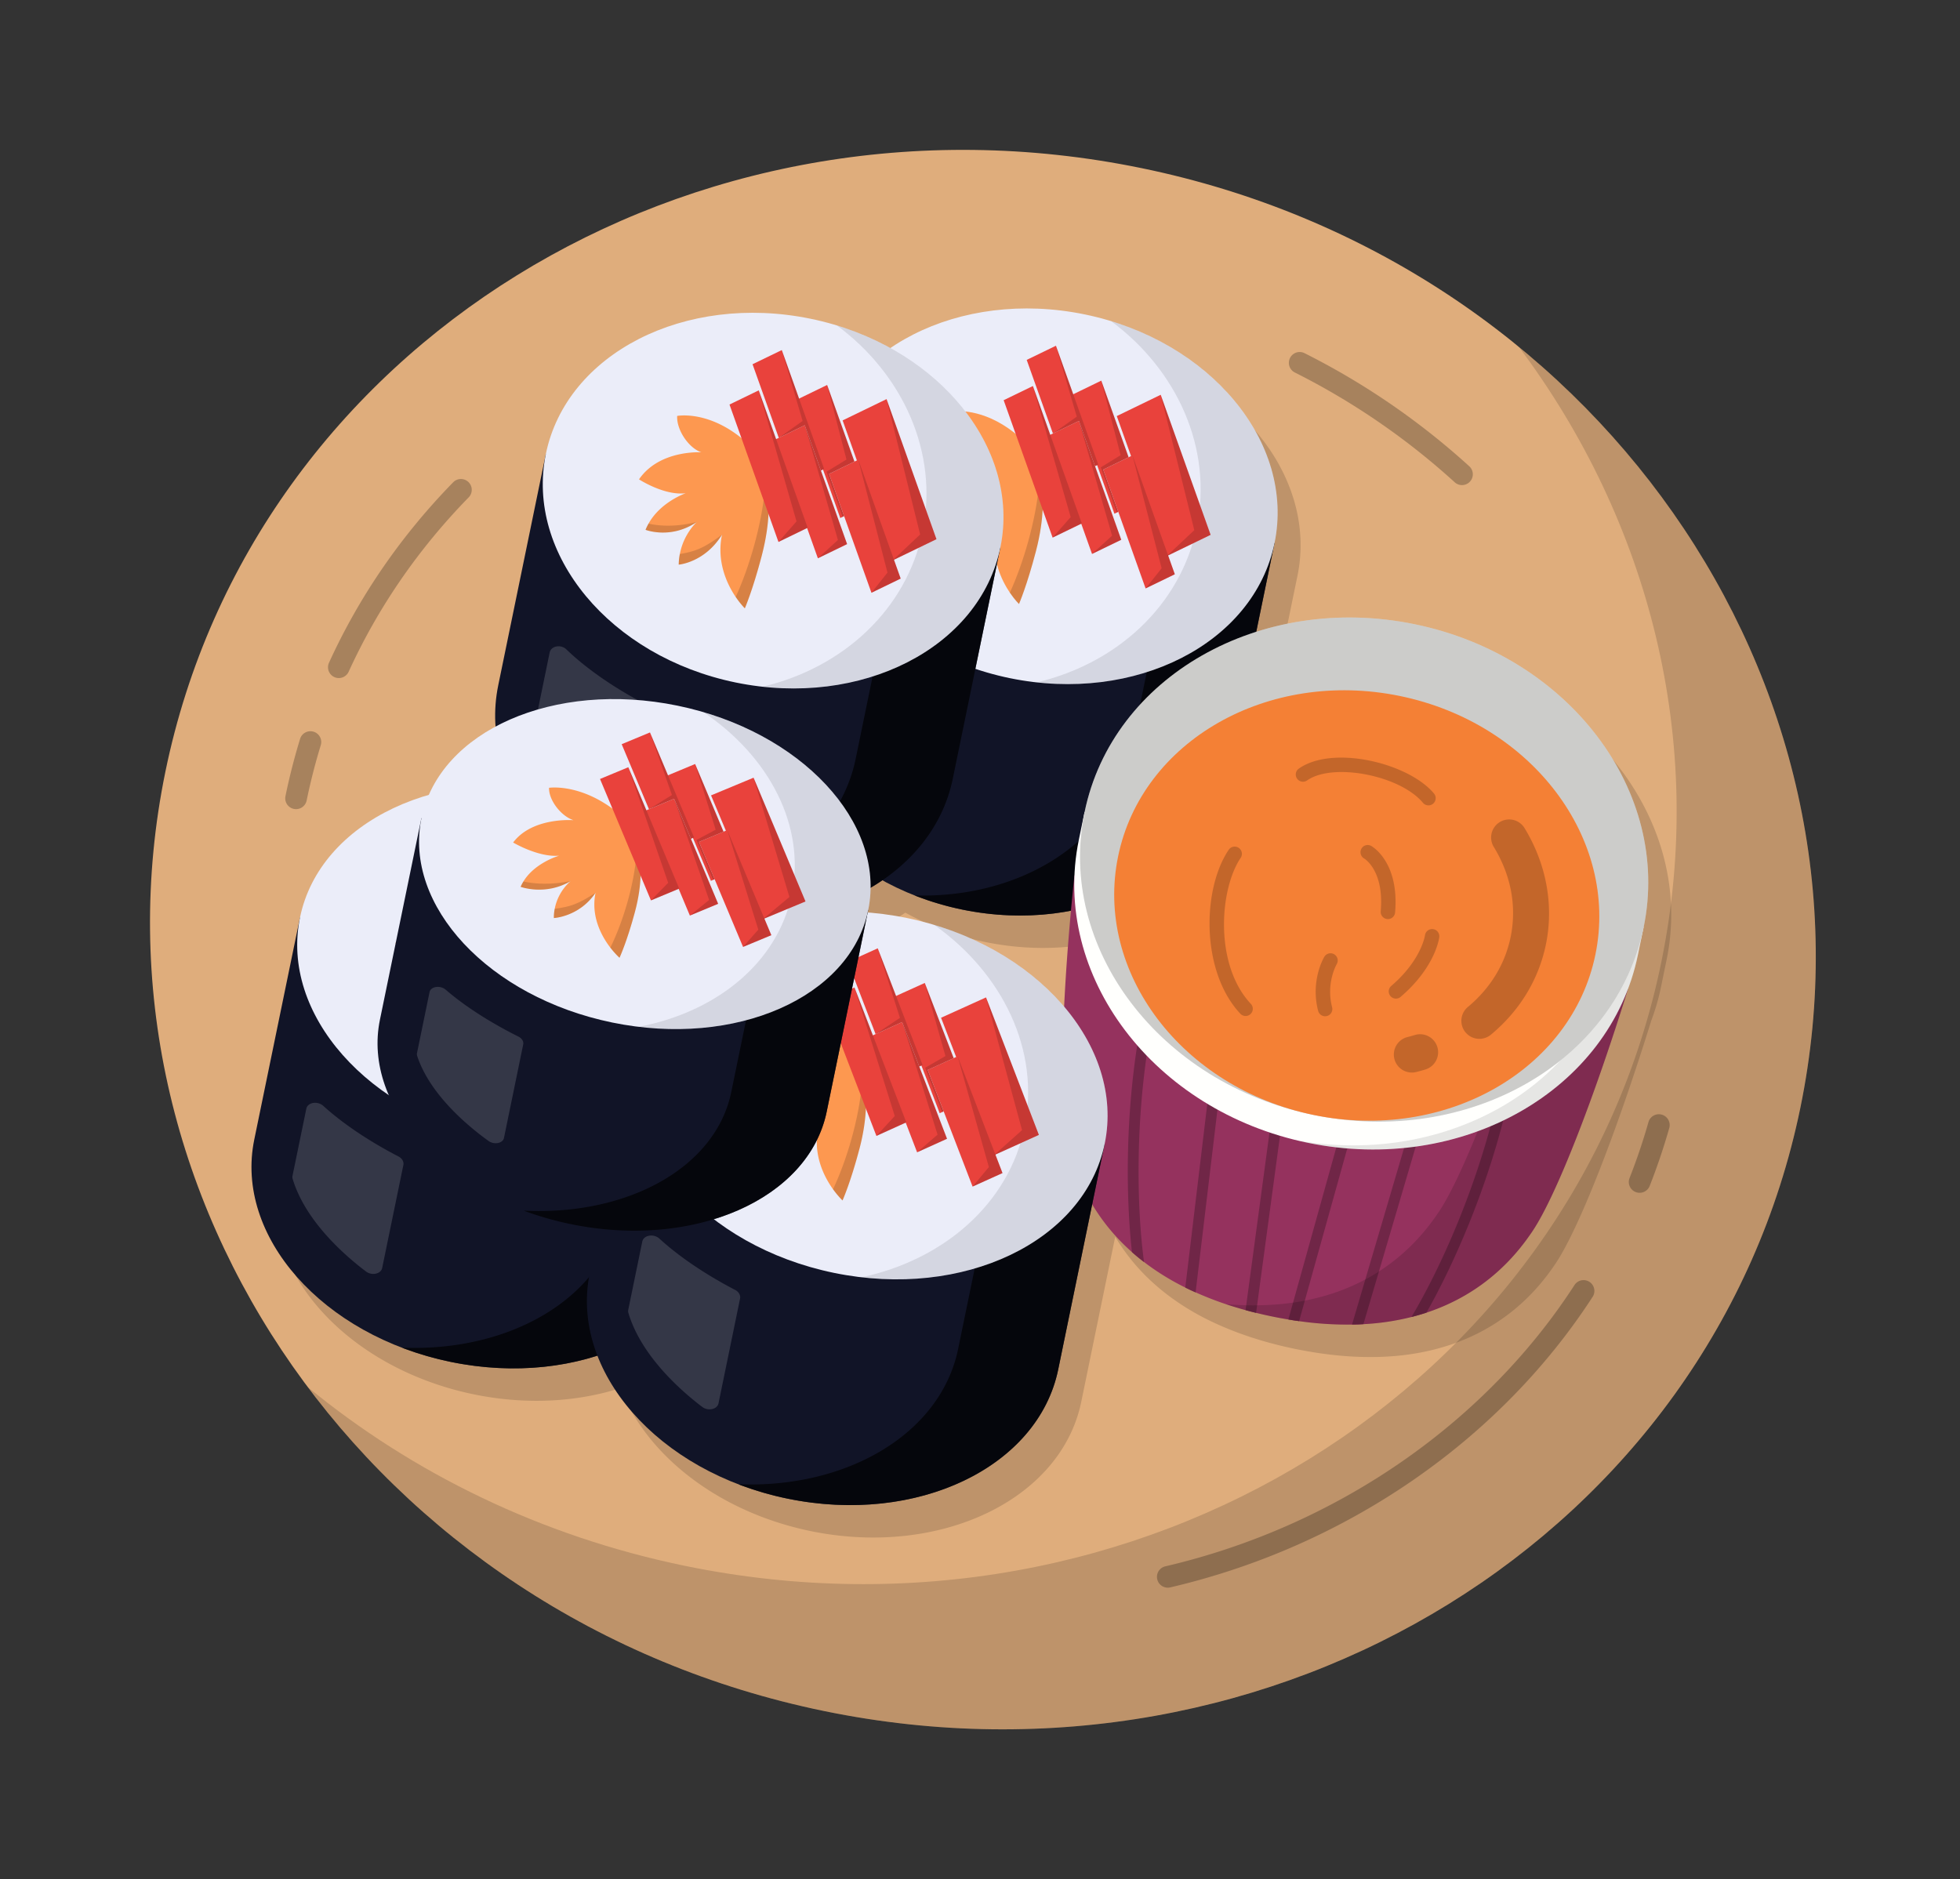 <svg width="146" height="140" fill="none" xmlns="http://www.w3.org/2000/svg"><rect width="100%" height="100%" fill="#333333" stroke="none"/><path d="M134.109 82.527c6.529-31.742-15.44-63.082-49.07-70-33.63-6.918-66.186 13.205-72.716 44.947-6.53 31.741 15.44 63.081 49.07 69.999 33.63 6.919 66.186-13.205 72.716-44.946Z" fill="#DFAD7C"/><path opacity=".15" d="M134.107 82.523c-6.53 31.743-39.085 51.865-72.714 44.948-16.116-3.315-29.554-12.24-38.462-24.128 7.812 6.407 17.362 11.105 28.1 13.314 33.628 6.917 66.185-13.208 72.714-44.948 3.399-16.526-.928-32.945-10.605-45.864 16.653 13.658 25.41 35.075 20.967 56.678Z" fill="#000"/><path opacity=".15" d="M124.149 71.482c2.077-10.097-5.563-20.2-17.063-22.565-4.126-.848-8.185-.581-11.794.57l1.361-6.617c.048-.233.087-.466.12-.699l.003-.026c.03-.218.054-.436.071-.653.004-.047.005-.094.008-.14.012-.18.021-.36.024-.538v-.189c0-.163-.001-.325-.008-.488l-.012-.213c-.01-.154-.02-.307-.036-.46l-.026-.227a11.671 11.671 0 0 0-.353-1.77c-.022-.079-.043-.158-.067-.236a12.86 12.86 0 0 0-.135-.421c-.026-.077-.051-.154-.079-.23a13.373 13.373 0 0 0-.162-.425c-.03-.072-.057-.145-.087-.216a13.327 13.327 0 0 0-.196-.44l-.088-.192c-.08-.166-.166-.33-.253-.495l-.064-.124a14.629 14.629 0 0 0-.74-1.212l-.12-.168a15.823 15.823 0 0 0-.295-.413l-.165-.211a15.561 15.561 0 0 0-.28-.355l-.194-.227a16.383 16.383 0 0 0-.281-.324c-.07-.078-.143-.155-.215-.232a16.836 16.836 0 0 0-1.973-1.808l-.27-.21c-.114-.086-.23-.17-.346-.254-.092-.067-.184-.134-.279-.2-.12-.083-.243-.165-.366-.246-.094-.062-.187-.125-.282-.185-.13-.083-.264-.163-.397-.244-.092-.055-.182-.112-.275-.166-.15-.087-.303-.17-.456-.254-.08-.044-.159-.09-.24-.132a20.322 20.322 0 0 0-.711-.36c-.054-.025-.109-.048-.162-.073-.19-.09-.382-.178-.577-.262-.098-.043-.198-.082-.297-.123-.153-.063-.306-.127-.461-.187-.112-.043-.227-.083-.34-.125-.146-.053-.291-.107-.439-.157-.12-.041-.242-.08-.363-.119-.104-.033-.205-.069-.31-.1l.009.006a21.69 21.69 0 0 0-1.977-.508c-5.448-1.12-10.716-.054-14.471 2.509l-.083-.046c-.08-.044-.158-.09-.24-.132a20.41 20.41 0 0 0-.711-.36c-.053-.025-.109-.048-.162-.073-.19-.09-.382-.178-.576-.262-.098-.043-.199-.082-.298-.123-.153-.063-.305-.127-.46-.187-.113-.043-.227-.083-.34-.125-.146-.053-.292-.107-.44-.157-.12-.041-.241-.08-.363-.119-.103-.033-.205-.069-.31-.1l.009.006c-.643-.197-1.3-.37-1.977-.508-9.349-1.923-18.175 2.584-19.715 10.068l-3.546 17.24a11.237 11.237 0 0 0-.197 3.074c-2.292 1.231-4.048 2.97-4.975 5.09-4.958 1.43-8.69 4.725-9.597 9.138l-3.403 16.544c-1.281 6.228 3.48 12.63 11.005 15.503h-.004l.04.014c.25.095.503.186.76.273l.094.033c.281.094.566.183.854.268l.029.009c.605.176 1.224.332 1.857.462 3.9.802 7.696.573 10.926-.466 1.572 4.057 5.405 7.629 10.499 9.582h-.004l.04.014c.252.096.507.188.765.275l.096.034c.284.096.571.186.862.272l.027.008c.61.178 1.234.335 1.873.467 5.721 1.177 11.229.135 15.074-2.434 2.631-1.758 4.484-4.23 5.094-7.196l2.529-12.295a14.963 14.963 0 0 0 2.962 3.558c.283.25.58.498.898.739.884.677 1.9 1.32 3.075 1.901a23.922 23.922 0 0 0 3.04 1.24h-.015l.237.074a27.679 27.679 0 0 0 1.116.337c.038.01.073.022.112.032a31.185 31.185 0 0 0 3.188.697c.27.047.535.088.8.123 1.417.199 2.728.276 3.942.255.288-.001.569-.012.847-.029.328-.017.648-.042.961-.074a18.172 18.172 0 0 0 2.618-.459 18.26 18.26 0 0 0 1.117-.325c4.495-1.485 6.82-4.458 7.904-6.075 1.776-2.65 4.585-9.908 7.107-18.026h-.004c.311-.82.564-1.67.745-2.55l.427-2.075Zm-43.286 5.793c-.066-.076-.134-.15-.201-.225a17.134 17.134 0 0 0-.293-.32c-.073-.077-.148-.153-.223-.229a17.455 17.455 0 0 0-2.05-1.79 19.123 19.123 0 0 0-.639-.46c-.095-.067-.19-.133-.287-.198a18.776 18.776 0 0 0-.38-.245 14.471 14.471 0 0 0-.701-.425c-.096-.056-.19-.113-.287-.167-.155-.087-.313-.17-.47-.253-.084-.044-.165-.09-.25-.132a22.168 22.168 0 0 0-.735-.36l-.173-.076a24.41 24.41 0 0 0-.59-.26c-.102-.042-.207-.082-.31-.123a24.488 24.488 0 0 0-.473-.188c-.117-.043-.235-.084-.353-.126a23.98 23.98 0 0 0-.45-.158c-.126-.042-.252-.08-.378-.12-.106-.034-.21-.07-.318-.102a.764.764 0 0 0 .009.006 23.56 23.56 0 0 0-2.039-.518 23.508 23.508 0 0 0-2.924-.41l.038-.184a8.68 8.68 0 0 0 .102-.61l.002-.021c.025-.19.044-.381.055-.571.003-.042.003-.083.005-.124.006-.112.012-.224.013-.336.3-.177.593-.363.877-.557.763.422 1.565.801 2.404 1.132h-.004l.04.014c.243.095.49.186.739.273l.094.034c.275.094.553.184.834.268l.028.008c.591.176 1.196.33 1.815.457 2.81.578 5.57.572 8.1.082-.23 2.523-.403 4.945-.509 7.151a9.092 9.092 0 0 0-.118-.137Z" fill="#000"/><path d="m61.082 33.49-3.546 17.242c-1.54 7.483 4.791 15.108 14.14 17.031 9.35 1.923 18.176-2.584 19.715-10.067l3.547-17.242-33.856-6.964Z" fill="#111427"/><path opacity=".7" d="m94.94 40.454-3.547 17.242c-1.54 7.482-10.366 11.99-19.717 10.066a21.553 21.553 0 0 1-3.55-1.053c7.883.239 14.7-4.01 16.035-10.5l3.546-17.242 7.232 1.487Z" fill="#000"/><path d="M94.94 40.456c1.54-7.484-4.79-15.11-14.14-17.033-9.349-1.923-18.176 2.584-19.715 10.068-1.54 7.483 4.791 15.109 14.14 17.032 9.35 1.923 18.176-2.584 19.716-10.068Z" fill="#EBEDF9"/><path opacity=".1" d="M94.94 40.454c-1.43 6.948-9.14 11.33-17.719 10.384 5.96-1.399 10.723-5.716 11.928-11.575 1.204-5.856-1.466-11.703-6.384-15.339 8.252 2.518 13.602 9.587 12.174 16.53Z" fill="#000"/><path d="M77.171 41.048c-.672 2.58-1.267 3.95-1.267 3.95s-.312-.306-.68-.846c-.638-.946-1.44-2.611-1.022-4.64-1.284 2.078-3.222 2.23-3.222 2.23.004-.28.032-.544.082-.79.274-1.435 1.154-2.286 1.262-2.384l-.002-.001c-1.947 1.317-3.815.581-3.815.581.066-.16.14-.314.223-.46.884-1.583 2.651-2.223 2.772-2.265-1.589.199-3.48-1.034-3.48-1.034 1.525-2.224 4.644-2.015 4.644-2.015-.93-.31-1.86-1.661-1.801-2.711.596-.094 2.76-.16 5.125 1.94l1.408 3.512.267.668s.18 1.686-.494 4.265Z" fill="#FD9850"/><path opacity=".15" d="M77.171 41.049c-.672 2.579-1.267 3.949-1.267 3.949s-.312-.306-.68-.846c1.007-2.195 1.931-5.355 2.174-8.037l.267.668s.18 1.687-.494 4.266Z" fill="#000"/><path d="m90.178 39.846-3.273 1.586-3.716-10.435 3.27-1.586.002.003 3.717 10.432Z" fill="#E9423C"/><path d="m87.513 42.782-2.178 1.056-2.034-5.708-1.121-3.147 1.888-.918.29-.14.004.006 3.15 8.851Zm-3.991-2.569-2.178 1.056-3.154-8.858.242-.116 1.935-.94.002.004 1.2 3.371 1.953 5.483Z" fill="#E9423C"/><path d="m80.586 38.995-2.177 1.057-3.647-10.237 2.178-1.057 3.646 10.237Zm1.226-4.383-.243.118-1.202-3.374-1.935.939-1.953-5.483 2.178-1.055 3.155 8.855Z" fill="#E9423C"/><path d="m83.301 38.13-.118.058-.171.082-3.152-8.857 2.175-1.056 2.034 5.707-1.89.919 1.122 3.147Z" fill="#E9423C"/><path opacity=".15" d="m61.366 48.289-1.071 5.207a.535.535 0 0 0 .008.25c.9 3.273 3.753 5.892 5.272 7.097.424.336 1.087.173 1.181-.289l1.646-8c.052-.252-.09-.516-.357-.658-.994-.53-3.461-1.94-5.434-3.84-.411-.395-1.143-.261-1.245.233Z" fill="#fff"/><path opacity=".15" d="m86.905 41.432 2.058-1.937-2.501-10.08 3.716 10.43-3.273 1.587Z" fill="#000"/><path opacity=".15" d="m85.335 43.838 1.195-1.502-2.172-8.411.004.006 3.15 8.851-2.177 1.056Zm-2.034-5.708-.118.058-1.187-3.37 1.479-.907-1.44-5.554 2.034 5.707-1.89.919 1.122 3.147Zm-1.957 3.139 1.496-1.362-2.471-8.548 1.2 3.372 1.953 5.482-2.178 1.056ZM76.94 28.758l2.815 9.764-1.346 1.53 2.177-1.057-3.646-10.237Z" fill="#000"/><path opacity=".15" d="m81.812 34.612-.243.118-1.202-3.374-1.935.939 1.777-1.256-1.552-5.282 3.155 8.855Zm-9.481 3.948c0 .003-.003.003-.007.008l-.002-.001c-1.947 1.317-3.815.581-3.815.581.066-.16.14-.314.223-.46.906.2 2.141.244 3.601-.128Zm1.871.953c-1.284 2.077-3.222 2.229-3.222 2.229a4.25 4.25 0 0 1 .082-.79c1.186-.203 1.794-.443 3.14-1.44Z" fill="#000"/><path d="m40.66 33.813-3.546 17.242c-1.54 7.483 4.792 15.108 14.14 17.031 9.35 1.924 18.176-2.584 19.715-10.067l3.547-17.242-33.856-6.964Z" fill="#111427"/><path opacity=".7" d="M74.517 40.777 70.971 58.02c-1.54 7.482-10.366 11.99-19.717 10.066a21.552 21.552 0 0 1-3.55-1.053c7.883.239 14.7-4.01 16.035-10.5l3.546-17.242 7.233 1.487Z" fill="#000"/><path d="M74.518 40.779c1.54-7.484-4.791-15.11-14.14-17.033-9.35-1.923-18.176 2.584-19.716 10.068-1.54 7.483 4.792 15.109 14.14 17.032 9.35 1.923 18.177-2.584 19.716-10.067Z" fill="#EBEDF9"/><path opacity=".1" d="M74.517 40.777c-1.429 6.948-9.14 11.331-17.717 10.384 5.958-1.399 10.722-5.716 11.927-11.575 1.205-5.856-1.466-11.702-6.383-15.339 8.252 2.518 13.601 9.587 12.173 16.53Z" fill="#000"/><path d="M56.75 41.371c-.672 2.58-1.268 3.95-1.268 3.95s-.312-.307-.68-.846c-.638-.946-1.439-2.612-1.022-4.64-1.284 2.078-3.222 2.23-3.222 2.23a4.25 4.25 0 0 1 .083-.79c.274-1.436 1.154-2.286 1.262-2.385H51.9c-1.947 1.316-3.814.581-3.814.581.065-.16.139-.314.222-.46.884-1.583 2.652-2.223 2.772-2.266-1.589.2-3.48-1.033-3.48-1.033 1.525-2.224 4.645-2.015 4.645-2.015-.931-.31-1.861-1.661-1.802-2.712.597-.093 2.76-.16 5.126 1.94l1.408 3.513.267.668s.18 1.686-.495 4.265Z" fill="#FD9850"/><path opacity=".15" d="M56.75 41.371c-.672 2.58-1.268 3.95-1.268 3.95s-.312-.307-.68-.846c1.008-2.196 1.932-5.355 2.175-8.037l.267.667s.18 1.687-.495 4.266Z" fill="#000"/><path d="m69.756 40.169-3.273 1.586-3.716-10.435 3.27-1.586.003.003 3.716 10.432Z" fill="#E9423C"/><path d="m67.091 43.105-2.178 1.056-2.034-5.708-1.121-3.147 1.889-.918.29-.14.003.006 3.151 8.851ZM63.1 40.536l-2.177 1.056-3.155-8.858.242-.116 1.935-.939.002.003 1.2 3.372 1.953 5.482Z" fill="#E9423C"/><path d="m60.164 39.318-2.177 1.057-3.647-10.237 2.178-1.057 3.646 10.237Zm1.226-4.383-.242.118-1.203-3.374-1.935.939-1.953-5.483 2.178-1.055 3.155 8.855Z" fill="#E9423C"/><path d="m62.88 38.453-.119.058-.17.082-3.153-8.857 2.175-1.056 2.034 5.708-1.889.918 1.121 3.148Z" fill="#E9423C"/><path opacity=".15" d="m40.944 48.612-1.07 5.207a.538.538 0 0 0 .007.25c.9 3.272 3.753 5.892 5.272 7.097.424.336 1.087.172 1.181-.29l1.646-8c.052-.251-.09-.515-.357-.657-.994-.53-3.461-1.94-5.435-3.84-.41-.395-1.142-.261-1.244.233Z" fill="#fff"/><path opacity=".15" d="m66.483 41.755 2.058-1.938-2.501-10.08 3.716 10.432-3.273 1.586Z" fill="#000"/><path opacity=".15" d="m64.913 44.16 1.195-1.502-2.172-8.41.004.006 3.151 8.851-2.177 1.056Zm-2.033-5.707-.119.058-1.187-3.37 1.48-.906-1.441-5.555 2.034 5.708-1.889.918 1.121 3.148Zm-1.957 3.139 1.495-1.362-2.47-8.548 1.2 3.372 1.952 5.482-2.177 1.056Zm-4.405-12.511 2.815 9.764-1.346 1.53 2.177-1.057-3.646-10.237Z" fill="#000"/><path opacity=".15" d="m61.39 34.935-.242.118-1.203-3.374-1.935.939 1.777-1.256-1.552-5.282 3.155 8.855Zm-9.48 3.948c-.001.003-.004.003-.007.008l-.003-.001c-1.947 1.317-3.814.581-3.814.581.065-.16.139-.314.222-.46.906.2 2.142.244 3.601-.128Zm1.87.953c-1.284 2.077-3.222 2.23-3.222 2.23a4.18 4.18 0 0 1 .083-.79c1.185-.203 1.793-.444 3.139-1.44Z" fill="#000"/><path d="M121.265 73.692c-2.522 8.117-5.331 15.375-7.107 18.025-1.084 1.617-3.409 4.59-7.904 6.076a18.44 18.44 0 0 1-1.116.324 18.491 18.491 0 0 1-3.578.533c-.278.017-.56.028-.848.029a25.175 25.175 0 0 1-3.942-.255 19.69 19.69 0 0 1-.8-.123 30.391 30.391 0 0 1-2.404-.495 19.49 19.49 0 0 1-.784-.202 25.196 25.196 0 0 1-4.49-1.683 18.538 18.538 0 0 1-3.074-1.902 15.04 15.04 0 0 1-.898-.738c-3.547-3.137-4.512-6.787-4.87-8.703-.585-3.136-.302-10.913.585-19.367l41.23 8.48Z" fill="#95325E"/><path d="M85.218 94.02a15.448 15.448 0 0 1-.898-.739c-.467-4.195-.467-9.95.406-15.503a.406.406 0 0 1 .461-.335.4.4 0 0 1 .336.461c-.923 5.872-.86 11.952-.305 16.116Zm8.348 3.787a17.94 17.94 0 0 1-.784-.203l1.865-13.848a.405.405 0 0 1 .8.11l-1.881 13.94Zm-4.506-1.525a14.817 14.817 0 0 1-.768-.36l1.697-14.168a.403.403 0 1 1 .798.095L89.06 96.282Zm22.937-12.894c-1.389 5.447-3.661 10.735-5.743 14.405-.358.116-.729.226-1.116.324 2.151-3.607 4.608-9.168 6.078-14.928a.404.404 0 0 1 .49-.29.405.405 0 0 1 .291.49Zm-11.474 1.577-3.753 13.46c-.264-.035-.53-.076-.8-.123l3.775-13.552a.405.405 0 0 1 .496-.281c.215.06.34.283.282.496Zm5.069-.002L101.56 98.65c-.278.017-.56.028-.848.029l4.11-13.943a.398.398 0 0 1 .5-.273.402.402 0 0 1 .27.5Z" fill="#702647"/><path opacity=".15" d="M121.267 73.692c-2.523 8.117-5.331 15.375-7.108 18.025-1.083 1.617-3.408 4.59-7.903 6.076-.359.115-.729.225-1.117.324a18.49 18.49 0 0 1-3.578.533 25.165 25.165 0 0 1-4.79-.226 19.51 19.51 0 0 1-.8-.123 30.54 30.54 0 0 1-2.404-.495 28.852 28.852 0 0 1-2.25-.647 23.801 23.801 0 0 0 3.266.056c1.311-.07 2.499-.26 3.578-.534.387-.098.758-.208 1.116-.324 4.495-1.485 6.82-4.459 7.904-6.075 1.776-2.65 4.585-9.908 7.108-18.026l6.978 1.436Z" fill="#000"/><path d="m122.299 69.038-41.377-8.511-.135-.028-.426 2.076c-2.077 10.095 5.561 20.198 17.064 22.564 11.499 2.365 22.505-3.903 24.582-13.998l.427-2.075-.135-.028Z" fill="#FFFFFD"/><path opacity=".1" d="m122.435 69.066-.427 2.075c-2.076 10.095-13.082 16.363-24.582 13.998-.25-.052-.499-.106-.744-.167 11.226 1.953 21.803-4.26 23.835-14.138l.427-2.075 1.491.307Z" fill="#000"/><path d="M122.438 69.067c2.077-10.096-5.562-20.198-17.063-22.564-11.5-2.366-22.507 3.9-24.584 13.997-2.077 10.096 5.562 20.199 17.063 22.564 11.501 2.366 22.507-3.9 24.584-13.997Z" fill="#FFFFFD"/><path opacity=".2" d="M122.438 69.067c2.077-10.096-5.562-20.198-17.063-22.564-11.5-2.366-22.507 3.9-24.584 13.997-2.077 10.096 5.562 20.199 17.063 22.564 11.501 2.366 22.507-3.9 24.584-13.997Z" fill="#000"/><path d="M118.842 71.115c1.773-8.62-4.749-17.244-14.567-19.264-9.818-2.02-19.215 3.33-20.988 11.95-1.773 8.62 4.749 17.244 14.567 19.264 9.818 2.02 19.215-3.33 20.988-11.95Z" fill="#F48035"/><path opacity=".2" d="M104.903 79.877a1.342 1.342 0 0 1-.057-2.618c.19-.048.377-.1.562-.156a1.343 1.343 0 0 1 .777 2.571 14.41 14.41 0 0 1-.686.19 1.35 1.35 0 0 1-.596.013Zm5.024-2.51a1.343 1.343 0 0 1-.586-2.348c1.667-1.385 2.768-3.184 3.184-5.205.472-2.296.03-4.635-1.279-6.762a1.344 1.344 0 0 1 2.288-1.407c1.649 2.68 2.225 5.774 1.621 8.71-.539 2.624-1.957 4.951-4.099 6.73a1.35 1.35 0 0 1-1.129.282ZM92.675 75.68a.533.533 0 0 1-.283-.158c-2.926-3.12-2.867-9.232-.867-12.212a.537.537 0 1 1 .892.6c-1.587 2.362-1.967 7.971.758 10.877a.537.537 0 0 1-.5.894Zm4.275-17.454a.537.537 0 0 1-.2-.966c2.547-1.784 8.176-.415 10.069 1.859a.537.537 0 1 1-.825.688c-1.706-2.049-6.705-3.015-8.626-1.667a.536.536 0 0 1-.417.086Zm6.923 16.16a.538.538 0 0 1-.24-.934c2.241-1.918 2.509-3.748 2.512-3.766a.537.537 0 0 1 1.066.132c-.011.09-.296 2.24-2.88 4.45a.536.536 0 0 1-.458.118Zm-.597-5.926a.538.538 0 0 1-.427-.572c.261-3.01-1.177-3.897-1.239-3.933a.54.54 0 0 1-.196-.731.534.534 0 0 1 .723-.205c.086.047 2.106 1.212 1.783 4.962a.538.538 0 0 1-.644.48ZM98.6 75.7a.537.537 0 0 1-.412-.391c-.585-2.256.419-3.96.462-4.03a.536.536 0 0 1 .92.552c-.013.024-.808 1.41-.342 3.208a.537.537 0 0 1-.628.661Z" fill="#000"/><path opacity=".25" d="M86.829 118.265a.805.805 0 0 1-.022-1.574c12.665-2.954 23.777-10.599 30.489-20.974a.806.806 0 0 1 1.353.875c-6.937 10.723-18.409 18.62-31.476 21.668a.788.788 0 0 1-.344.005Zm35.145-29.418a.805.805 0 0 1-.588-1.084 45.113 45.113 0 0 0 1.415-4.193.806.806 0 0 1 1.55.439 46.425 46.425 0 0 1-1.466 4.344.806.806 0 0 1-.911.494Zm-13.233-52.724a.802.802 0 0 1-.38-.194 53.038 53.038 0 0 0-11.889-8.168.806.806 0 1 1 .725-1.439 54.672 54.672 0 0 1 12.25 8.416.806.806 0 0 1-.706 1.385ZM25.077 50.499a.806.806 0 0 1-.571-1.124c2.262-4.958 5.38-9.486 9.265-13.459a.806.806 0 0 1 1.152 1.127c-3.754 3.839-6.766 8.213-8.952 13.001a.806.806 0 0 1-.894.455Zm-3.187 9.765a.806.806 0 0 1-.626-.951c.297-1.445.666-2.89 1.098-4.294a.806.806 0 0 1 1.54.473 45.26 45.26 0 0 0-1.06 4.145.806.806 0 0 1-.951.627Z" fill="#000"/><path d="M22.345 68.356 18.94 84.9c-1.477 7.18 5.076 14.596 14.636 16.562 9.56 1.966 18.507-2.26 19.984-9.441l3.403-16.544-34.62-7.121Z" fill="#111427"/><path opacity=".7" d="M56.966 75.477 53.562 92.02c-1.476 7.18-10.424 11.407-19.985 9.44a23.447 23.447 0 0 1-3.634-1.058c8.043.328 14.943-3.676 16.224-9.903l3.403-16.545 7.396 1.522Z" fill="#000"/><path d="M56.966 75.479c1.477-7.18-5.075-14.596-14.635-16.563-9.56-1.967-18.508 2.26-19.985 9.44-1.477 7.182 5.076 14.597 14.636 16.564 9.56 1.966 18.507-2.26 19.984-9.441Z" fill="#EBEDF9"/><path opacity=".1" d="M56.966 75.477c-1.372 6.667-9.183 10.788-17.944 9.77 6.061-1.272 10.866-5.366 12.023-10.988 1.155-5.62-1.64-11.278-6.702-14.837 8.448 2.525 13.993 9.393 12.623 16.055Z" fill="#000"/><path d="M38.85 75.828c-.654 2.473-1.244 3.783-1.244 3.783s-.322-.298-.704-.821c-.663-.919-1.5-2.531-1.1-4.477-1.284 1.983-3.26 2.105-3.26 2.105.002-.27.026-.523.075-.759.262-1.378 1.149-2.185 1.258-2.279h-.003c-1.97 1.243-3.883.512-3.883.512.064-.154.138-.3.221-.44.882-1.512 2.677-2.106 2.8-2.145-1.619.171-3.562-1.038-3.562-1.038 1.526-2.12 4.711-1.88 4.711-1.88-.953-.31-1.919-1.623-1.871-2.632.607-.083 2.813-.12 5.252 1.93l1.48 3.397.28.646s.205 1.625-.45 4.097Z" fill="#FD9850"/><path opacity=".15" d="M38.85 75.827c-.654 2.474-1.244 3.784-1.244 3.784s-.322-.298-.704-.822c1-2.1 1.903-5.128 2.118-7.705l.28.646s.205 1.625-.45 4.097Z" fill="#000"/><path d="m52.102 74.832-3.32 1.485-3.92-10.085 3.317-1.486.002.003 3.92 10.083Z" fill="#E9423C"/><path d="m49.42 77.624-2.209.989-2.145-5.516-1.183-3.043 1.915-.86.294-.131.004.006 3.323 8.555Zm-4.103-2.521-2.208.989-3.328-8.562.245-.108 1.963-.88.002.003 1.266 3.259 2.06 5.3Z" fill="#E9423C"/><path d="m42.307 73.894-2.208.99-3.846-9.895L38.46 64l3.846 9.895Zm1.196-4.201-.246.11-1.268-3.261-1.963.88-2.06-5.3 2.209-.988 3.328 8.559Z" fill="#E9423C"/><path d="m45.066 73.097-.12.053-.174.078-3.325-8.561 2.205-.99 2.146 5.517-1.915.86 1.183 3.043Z" fill="#E9423C"/><path opacity=".15" d="m22.818 82.597-1.028 4.997a.49.49 0 0 0 .012.241c.958 3.16 3.901 5.715 5.466 6.894.436.328 1.11.179 1.2-.264l1.58-7.677c.05-.241-.1-.497-.373-.637-1.02-.522-3.554-1.91-5.59-3.761-.425-.386-1.17-.267-1.267.207Z" fill="#fff"/><path opacity=".15" d="m48.782 76.317 2.076-1.838-2.677-9.73 3.92 10.083-3.319 1.485Z" fill="#000"/><path opacity=".15" d="m47.211 78.613 1.2-1.43-2.32-8.12.005.006 3.324 8.555-2.209.989Zm-2.145-5.516-.12.053-1.253-3.256 1.498-.854-1.539-5.362 2.146 5.516-1.915.86 1.183 3.043Zm-1.957 2.995 1.509-1.292-2.627-8.255 1.266 3.26 2.06 5.298-2.208.989ZM38.46 64l2.993 9.429-1.354 1.455 2.208-.99L38.461 64Z" fill="#000"/><path opacity=".15" d="m43.503 69.693-.246.11-1.268-3.261-1.963.88 1.797-1.187-1.648-5.101 3.328 8.559Zm-9.621 3.681c-.001.002-.004.002-.007.006h-.003c-1.969 1.242-3.883.511-3.883.511.064-.154.138-.3.221-.44.926.205 2.187.262 3.672-.077Zm1.92.939c-1.284 1.982-3.26 2.105-3.26 2.105.002-.27.027-.523.075-.759 1.207-.18 1.824-.404 3.185-1.346Z" fill="#000"/><path d="m47.391 78.02-3.46 16.82c-1.501 7.3 5.093 14.825 14.73 16.808 9.636 1.982 18.665-2.33 20.166-9.63l3.46-16.82-34.896-7.178Z" fill="#111427"/><path opacity=".7" d="m82.288 85.197-3.46 16.821c-1.501 7.3-10.53 11.611-20.168 9.628a23.338 23.338 0 0 1-3.662-1.068c8.11.319 15.074-3.762 16.376-10.093l3.46-16.82 7.454 1.532Z" fill="#000"/><path d="M82.29 85.2c1.502-7.3-5.093-14.826-14.729-16.808-9.636-1.983-18.665 2.329-20.167 9.63-1.502 7.3 5.092 14.825 14.729 16.807 9.636 1.983 18.665-2.329 20.167-9.63Z" fill="#EBEDF9"/><path opacity=".1" d="M82.288 85.197c-1.394 6.779-9.277 10.98-18.109 9.961 6.113-1.303 10.965-5.473 12.141-11.188 1.175-5.713-1.634-11.46-6.732-15.069 8.515 2.552 14.094 9.523 12.7 16.296Z" fill="#000"/><path d="M64.02 85.585c-.662 2.515-1.26 3.848-1.26 3.848s-.324-.303-.708-.834c-.666-.932-1.508-2.57-1.102-4.547-1.297 2.016-3.29 2.144-3.29 2.144.002-.274.028-.532.077-.771.266-1.401 1.162-2.223 1.272-2.319h-.003c-1.987 1.266-3.916.527-3.916.527a3.53 3.53 0 0 1 .223-.448c.893-1.538 2.703-2.144 2.827-2.185-1.632.177-3.59-1.048-3.59-1.048 1.544-2.158 4.754-1.92 4.754-1.92-.96-.313-1.931-1.645-1.882-2.67.612-.086 2.836-.127 5.293 1.952l1.486 3.45.282.656s.203 1.65-.462 4.165Z" fill="#FD9850"/><path opacity=".15" d="M64.02 85.585c-.662 2.515-1.26 3.848-1.26 3.848s-.324-.303-.708-.834c1.012-2.136 1.928-5.216 2.149-7.835l.282.656s.203 1.65-.462 4.165Z" fill="#000"/><path d="m77.385 84.55-3.35 1.516L70.1 75.822l3.347-1.515.002.003 3.936 10.24Z" fill="#E9423C"/><path d="M74.676 87.393 72.448 88.4l-2.154-5.603-1.188-3.09 1.933-.877.296-.134.004.007 3.337 8.689Zm-4.133-2.555-2.228 1.008-3.34-8.695.247-.111 1.98-.898.002.004 1.272 3.31 2.067 5.382Z" fill="#E9423C"/><path d="m67.51 83.615-2.227 1.01-3.862-10.05 2.228-1.01 3.862 10.05Zm1.214-4.273-.248.113-1.274-3.313-1.98.898-2.068-5.382 2.228-1.009 3.342 8.693Z" fill="#E9423C"/><path d="m70.294 82.799-.121.054-.175.08-3.339-8.696 2.226-1.008 2.154 5.602-1.933.878 1.188 3.09Z" fill="#E9423C"/><path opacity=".15" d="m47.844 92.493-1.044 5.08a.5.5 0 0 0 .01.246c.96 3.209 3.924 5.801 5.5 6.996.44.334 1.119.181 1.212-.269l1.605-7.806c.05-.245-.099-.505-.375-.647-1.028-.53-3.58-1.934-5.63-3.813-.427-.391-1.178-.269-1.278.213Z" fill="#fff"/><path opacity=".15" d="m74.036 86.066 2.096-1.872-2.683-9.884 3.936 10.24-3.35 1.516Z" fill="#000"/><path opacity=".15" d="m72.448 88.401 1.212-1.456-2.325-8.248.004.007 3.337 8.689-2.228 1.008Zm-2.154-5.602-.121.054-1.258-3.307 1.511-.87-1.541-5.448 2.154 5.603-1.933.878 1.188 3.09Zm-1.979 3.047 1.524-1.315-2.635-8.386 1.272 3.31 2.067 5.383-2.228 1.008ZM63.65 73.565l3 9.578-1.367 1.481 2.228-1.01-3.862-10.05Z" fill="#000"/><path opacity=".15" d="m68.724 79.342-.248.113-1.274-3.313-1.98.898 1.814-1.209-1.654-5.182 3.342 8.693ZM59.016 83.1c0 .002-.003.002-.007.006h-.003c-1.987 1.266-3.916.527-3.916.527a3.53 3.53 0 0 1 .223-.448c.934.206 2.206.262 3.703-.085Zm1.934.952c-1.297 2.016-3.29 2.144-3.29 2.144.002-.274.028-.532.077-.771 1.217-.186 1.84-.414 3.213-1.373Z" fill="#000"/><path d="m31.391 60.95-3.09 15.02c-1.34 6.519 5.023 13.336 14.213 15.226 9.19 1.89 17.726-1.861 19.067-8.38l3.09-15.02-33.28-6.846Z" fill="#111427"/><path opacity=".7" d="m64.672 67.796-3.09 15.02c-1.34 6.517-9.877 10.27-19.069 8.379a23.937 23.937 0 0 1-3.496-1c7.718.383 14.294-3.188 15.456-8.842l3.09-15.02 7.11 1.463Z" fill="#000"/><path d="M64.673 67.797c1.341-6.519-5.022-13.336-14.212-15.227-9.19-1.89-17.727 1.862-19.068 8.381-1.341 6.519 5.022 13.336 14.212 15.227 9.19 1.89 17.727-1.862 19.068-8.38Z" fill="#EBEDF9"/><path opacity=".1" d="M64.672 67.795c-1.245 6.053-8.693 9.721-17.106 8.703 5.8-1.094 10.365-4.77 11.414-9.873 1.05-5.102-1.692-10.28-6.584-13.573 8.13 2.387 13.52 8.695 12.276 14.743Z" fill="#000"/><path d="M47.3 67.924c-.6 2.244-1.153 3.43-1.153 3.43s-.312-.275-.683-.755c-.645-.843-1.466-2.32-1.103-4.085-1.21 1.79-3.103 1.88-3.103 1.88a3.303 3.303 0 0 1 .063-.69 3.68 3.68 0 0 1 1.182-2.06H42.5c-1.876 1.11-3.72.425-3.72.425.06-.14.13-.273.208-.398.83-1.367 2.545-1.888 2.662-1.923-1.55.139-3.427-.981-3.427-.981 1.442-1.915 4.499-1.663 4.499-1.663-.918-.291-1.857-1.495-1.823-2.414.582-.069 2.697-.08 5.059 1.812l1.455 3.107.276.59s.213 1.481-.39 3.725Z" fill="#FD9850"/><path opacity=".15" d="M47.3 67.924c-.6 2.244-1.152 3.43-1.152 3.43s-.313-.275-.684-.755c.937-1.9 1.771-4.647 1.95-6.99l.276.59s.213 1.481-.39 3.725Z" fill="#000"/><path d="m60 67.158-3.168 1.317-3.866-9.22 3.166-1.317.002.003L60 67.158Z" fill="#E9423C"/><path d="m57.457 69.67-2.107.876-2.116-5.042-1.167-2.781 1.828-.763.28-.116.004.006 3.278 7.82Zm-3.961-2.337-2.108.876-3.282-7.826.234-.096 1.873-.78.002.002 1.25 2.98 2.03 4.844Z" fill="#E9423C"/><path d="m50.596 66.201-2.107.878-3.794-9.045 2.108-.877 3.793 9.044Zm1.103-3.811-.235.099-1.25-2.983-1.874.78-2.031-4.844 2.107-.876L51.7 62.39Z" fill="#E9423C"/><path d="m53.234 65.504-.115.047-.165.07-3.28-7.827 2.105-.876 2.116 5.042-1.828.763 1.167 2.78Z" fill="#E9423C"/><path opacity=".15" d="m31.996 73.915-.933 4.536a.425.425 0 0 0 .013.22c.952 2.885 3.802 5.242 5.315 6.33.423.304 1.067.176 1.15-.226l1.433-6.97c.045-.22-.1-.453-.364-.584-.984-.486-3.429-1.775-5.402-3.482-.41-.355-1.124-.255-1.212.176Z" fill="#fff"/><path opacity=".15" d="m56.832 68.475 1.972-1.651-2.67-8.883L60 67.158l-3.168 1.317Z" fill="#000"/><path opacity=".15" d="m55.35 70.546 1.136-1.289-2.311-7.413.004.006 3.278 7.82-2.107.876Zm-2.116-5.042-.114.047-1.237-2.976 1.428-.762-1.532-4.895 2.116 5.042-1.828.763 1.167 2.78Zm-1.845 2.705 1.433-1.16-2.607-7.54 1.25 2.98 2.03 4.844-2.106.876Zm-4.586-11.052 2.97 8.612-1.284 1.31 2.107-.878-3.793-9.044Z" fill="#000"/><path opacity=".15" d="m51.699 62.39-.235.099-1.25-2.983-1.874.78 1.711-1.06-1.635-4.66L51.7 62.39Zm-9.189 3.248-.007.006h-.002c-1.876 1.11-3.72.424-3.72.424.06-.139.13-.272.208-.397.89.195 2.1.26 3.52-.033Zm1.851.876c-1.21 1.79-3.104 1.88-3.104 1.88-.002-.244.02-.475.064-.689 1.155-.151 1.745-.349 3.04-1.191Z" fill="#000"/></svg>